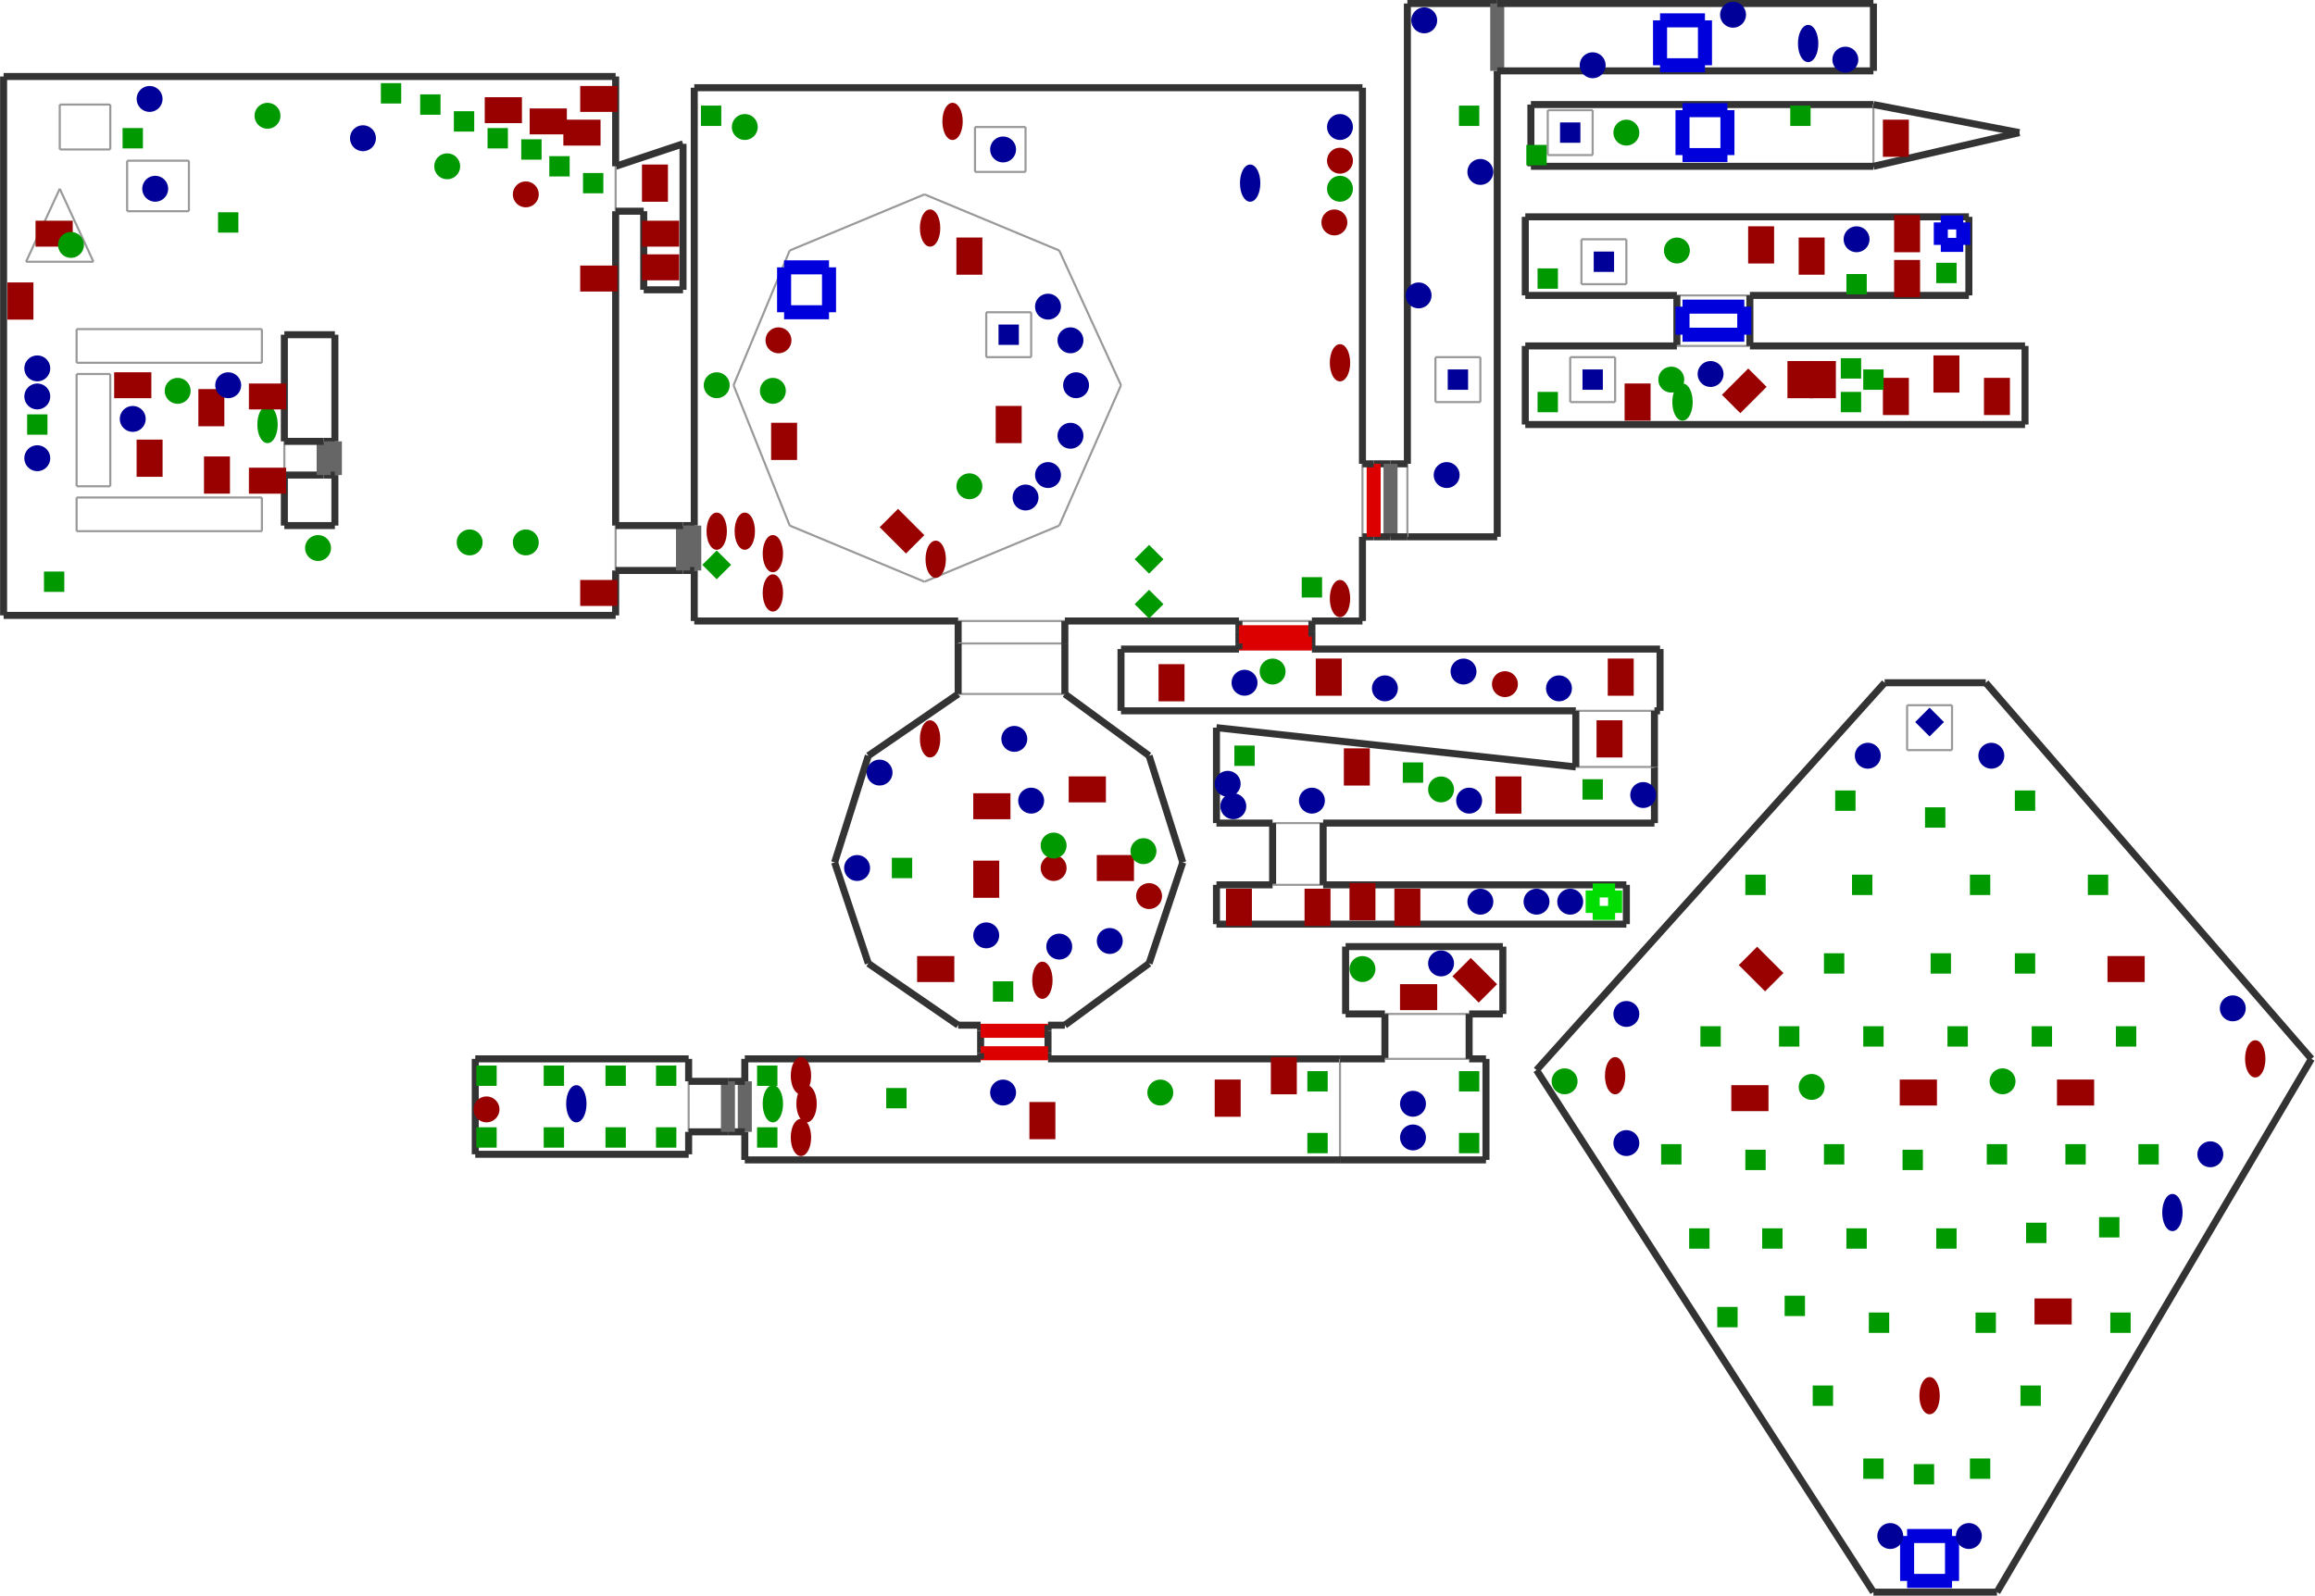 <?xml version="1.0" encoding="utf-8" ?>
<svg baseProfile="tiny" height="706" version="1.2" viewBox="0 0 3298 2274" width="1024" xmlns="http://www.w3.org/2000/svg" xmlns:ev="http://www.w3.org/2001/xml-events" xmlns:xlink="http://www.w3.org/1999/xlink"><defs /><line stroke="#333" stroke-width="10" x1="989.0" x2="989.0" y1="125.0" y2="749.0" /><line stroke="#333" stroke-width="10" x1="1941.0" x2="989.0" y1="125.0" y2="125.0" /><line stroke="#333" stroke-width="10" x1="1941.0" x2="1941.0" y1="885.0" y2="765.0" /><line stroke="#333" stroke-width="10" x1="989.0" x2="1365.0" y1="885.0" y2="885.0" /><line stroke="#999" stroke-width="3" x1="1597.0" x2="1509.0" y1="549.0" y2="749.0" /><line stroke="#999" stroke-width="3" x1="1509.0" x2="1317.0" y1="749.0" y2="829.0" /><line stroke="#999" stroke-width="3" x1="1317.0" x2="1125.0" y1="829.0" y2="749.0" /><line stroke="#999" stroke-width="3" x1="1125.0" x2="1045.0" y1="749.0" y2="549.0" /><line stroke="#999" stroke-width="3" x1="1045.0" x2="1125.0" y1="549.0" y2="357.0" /><line stroke="#999" stroke-width="3" x1="1125.0" x2="1317.0" y1="357.0" y2="277.0" /><line stroke="#999" stroke-width="3" x1="1317.0" x2="1509.0" y1="277.0" y2="357.0" /><line stroke="#999" stroke-width="3" x1="1509.0" x2="1597.0" y1="357.0" y2="549.0" /><line stroke="#333" stroke-width="10" x1="2005.0" x2="2005.0" y1="5.0" y2="661.0" /><line stroke="#333" stroke-width="10" x1="2133.0" x2="2005.0" y1="5.0" y2="5.0" /><line stroke="#333" stroke-width="10" x1="2133.0" x2="2133.0" y1="765.0" y2="101.0" /><line stroke="#333" stroke-width="10" x1="2005.0" x2="2133.0" y1="765.0" y2="765.0" /><line stroke="#666" stroke-width="20" x1="2133.0" x2="2133.0" y1="101.0" y2="5.0" /><line stroke="#333" stroke-width="10" x1="2133.0" x2="2669.0" y1="101.0" y2="101.0" /><line stroke="#333" stroke-width="10" x1="2669.0" x2="2669.0" y1="101.0" y2="5.0" /><line stroke="#333" stroke-width="10" x1="2669.0" x2="2133.0" y1="5.0" y2="5.0" /><line stroke="#999" stroke-width="3" x1="1941.0" x2="1941.0" y1="765.0" y2="661.0" /><line stroke="#333" stroke-width="10" x1="1941.0" x2="1957.0" y1="765.0" y2="765.0" /><line stroke="#999" stroke-width="3" x1="2005.0" x2="2005.0" y1="661.0" y2="765.0" /><line stroke="#333" stroke-width="10" x1="1941.0" x2="1941.0" y1="661.0" y2="125.0" /><line stroke="#333" stroke-width="10" x1="2005.0" x2="1981.0" y1="661.0" y2="661.0" /><line stroke="#333" stroke-width="10" x1="1981.0" x2="1957.0" y1="661.0" y2="661.0" /><line stroke="#666" stroke-width="20" x1="1981.0" x2="1981.0" y1="661.0" y2="765.0" /><line stroke="#333" stroke-width="10" x1="1957.0" x2="1981.0" y1="765.0" y2="765.0" /><line stroke="#d00" stroke-width="20" x1="1957.0" x2="1957.0" y1="765.0" y2="661.0" /><line stroke="#333" stroke-width="10" x1="1957.0" x2="1941.0" y1="661.0" y2="661.0" /><line stroke="#333" stroke-width="10" x1="1981.0" x2="2005.0" y1="765.0" y2="765.0" /><line stroke="#333" stroke-width="10" x1="2181.0" x2="2181.0" y1="149.0" y2="237.0" /><line stroke="#333" stroke-width="10" x1="2669.0" x2="2181.0" y1="149.0" y2="149.0" /><line stroke="#999" stroke-width="3" x1="2669.0" x2="2669.0" y1="237.0" y2="149.0" /><line stroke="#333" stroke-width="10" x1="2181.0" x2="2669.0" y1="237.0" y2="237.0" /><line stroke="#333" stroke-width="10" x1="2877.0" x2="2669.0" y1="189.0" y2="149.0" /><line stroke="#333" stroke-width="10" x1="2669.0" x2="2877.0" y1="237.0" y2="189.0" /><line stroke="#00d" stroke-width="20" x1="2397.0" x2="2461.0" y1="157.0" y2="157.0" /><line stroke="#00d" stroke-width="20" x1="2461.0" x2="2461.0" y1="157.0" y2="221.0" /><line stroke="#00d" stroke-width="20" x1="2461.0" x2="2397.0" y1="221.0" y2="221.0" /><line stroke="#00d" stroke-width="20" x1="2397.0" x2="2397.0" y1="221.0" y2="157.0" /><line stroke="#00d" stroke-width="20" x1="2365.0" x2="2429.0" y1="29.0" y2="29.0" /><line stroke="#00d" stroke-width="20" x1="2429.0" x2="2429.0" y1="29.0" y2="93.0" /><line stroke="#00d" stroke-width="20" x1="2429.0" x2="2365.0" y1="93.0" y2="93.0" /><line stroke="#00d" stroke-width="20" x1="2365.0" x2="2365.0" y1="93.0" y2="29.0" /><line stroke="#999" stroke-width="3" x1="2045.0" x2="2109.0" y1="509.0" y2="509.0" /><line stroke="#999" stroke-width="3" x1="2109.0" x2="2109.0" y1="509.0" y2="573.0" /><line stroke="#999" stroke-width="3" x1="2109.0" x2="2045.0" y1="573.0" y2="573.0" /><line stroke="#999" stroke-width="3" x1="2045.0" x2="2045.0" y1="573.0" y2="509.0" /><line stroke="#333" stroke-width="10" x1="2173.0" x2="2173.0" y1="309.0" y2="421.0" /><line stroke="#333" stroke-width="10" x1="2805.0" x2="2173.0" y1="309.0" y2="309.0" /><line stroke="#333" stroke-width="10" x1="2805.0" x2="2805.0" y1="421.0" y2="309.0" /><line stroke="#333" stroke-width="10" x1="2173.0" x2="2389.0" y1="421.0" y2="421.0" /><line stroke="#333" stroke-width="10" x1="2173.0" x2="2173.0" y1="493.0" y2="605.0" /><line stroke="#333" stroke-width="10" x1="2885.0" x2="2493.0" y1="493.0" y2="493.0" /><line stroke="#333" stroke-width="10" x1="2885.0" x2="2885.0" y1="605.0" y2="493.0" /><line stroke="#333" stroke-width="10" x1="2173.0" x2="2885.0" y1="605.0" y2="605.0" /><line stroke="#999" stroke-width="3" x1="2389.0" x2="2493.0" y1="421.0" y2="421.0" /><line stroke="#333" stroke-width="10" x1="2389.0" x2="2173.0" y1="493.0" y2="493.0" /><line stroke="#333" stroke-width="10" x1="2389.0" x2="2389.0" y1="421.0" y2="493.0" /><line stroke="#999" stroke-width="3" x1="2493.0" x2="2389.0" y1="493.0" y2="493.0" /><line stroke="#333" stroke-width="10" x1="2493.0" x2="2805.0" y1="421.0" y2="421.0" /><line stroke="#333" stroke-width="10" x1="2493.0" x2="2493.0" y1="493.0" y2="421.0" /><line stroke="#00d" stroke-width="20" x1="2397.0" x2="2485.0" y1="437.0" y2="437.0" /><line stroke="#00d" stroke-width="20" x1="2485.0" x2="2485.0" y1="437.0" y2="477.0" /><line stroke="#00d" stroke-width="20" x1="2485.0" x2="2397.0" y1="477.0" y2="477.0" /><line stroke="#00d" stroke-width="20" x1="2397.0" x2="2397.0" y1="477.0" y2="437.0" /><line stroke="#00d" stroke-width="20" x1="2765.0" x2="2797.0" y1="317.0" y2="317.0" /><line stroke="#00d" stroke-width="20" x1="2797.0" x2="2797.0" y1="317.0" y2="349.0" /><line stroke="#00d" stroke-width="20" x1="2797.0" x2="2765.0" y1="349.0" y2="349.0" /><line stroke="#00d" stroke-width="20" x1="2765.0" x2="2765.0" y1="349.0" y2="317.0" /><line stroke="#333" stroke-width="10" x1="1637.0" x2="1685.0" y1="1373.0" y2="1229.0" /><line stroke="#333" stroke-width="10" x1="1517.0" x2="1637.0" y1="1461.0" y2="1373.0" /><line stroke="#333" stroke-width="10" x1="1365.0" x2="1397.0" y1="1461.0" y2="1461.0" /><line stroke="#333" stroke-width="10" x1="1237.0" x2="1365.0" y1="1373.0" y2="1461.0" /><line stroke="#333" stroke-width="10" x1="1189.0" x2="1237.0" y1="1229.0" y2="1373.0" /><line stroke="#333" stroke-width="10" x1="1237.0" x2="1189.0" y1="1077.0" y2="1229.0" /><line stroke="#333" stroke-width="10" x1="1365.0" x2="1237.0" y1="989.0" y2="1077.0" /><line stroke="#999" stroke-width="3" x1="1517.0" x2="1365.0" y1="989.0" y2="989.0" /><line stroke="#333" stroke-width="10" x1="1637.0" x2="1517.0" y1="1077.0" y2="989.0" /><line stroke="#333" stroke-width="10" x1="1685.0" x2="1637.0" y1="1229.0" y2="1077.0" /><line stroke="#999" stroke-width="3" x1="1365.0" x2="1517.0" y1="885.0" y2="885.0" /><line stroke="#333" stroke-width="10" x1="1365.0" x2="1365.0" y1="885.0" y2="917.0" /><line stroke="#333" stroke-width="10" x1="1517.0" x2="1765.0" y1="885.0" y2="885.0" /><line stroke="#999" stroke-width="3" x1="1517.0" x2="1365.0" y1="917.0" y2="917.0" /><line stroke="#333" stroke-width="10" x1="2365.0" x2="1869.0" y1="925.0" y2="925.0" /><line stroke="#333" stroke-width="10" x1="2365.0" x2="2365.0" y1="1013.0" y2="925.0" /><line stroke="#333" stroke-width="10" x1="1597.0" x2="2245.0" y1="1013.0" y2="1013.0" /><line stroke="#333" stroke-width="10" x1="1597.0" x2="1597.0" y1="925.0" y2="1013.0" /><line stroke="#333" stroke-width="10" x1="1733.0" x2="1733.0" y1="1037.0" y2="1173.0" /><line stroke="#333" stroke-width="10" x1="1733.0" x2="1813.0" y1="1173.0" y2="1173.0" /><line stroke="#333" stroke-width="10" x1="2357.0" x2="2357.0" y1="1173.0" y2="1093.0" /><line stroke="#999" stroke-width="3" x1="2357.0" x2="2245.0" y1="1093.0" y2="1093.0" /><line stroke="#999" stroke-width="3" x1="2245.0" x2="2357.0" y1="1013.0" y2="1013.0" /><line stroke="#333" stroke-width="10" x1="2245.0" x2="1733.0" y1="1093.0" y2="1037.0" /><line stroke="#333" stroke-width="10" x1="2245.0" x2="2245.0" y1="1013.0" y2="1093.0" /><line stroke="#333" stroke-width="10" x1="2357.0" x2="2365.0" y1="1013.0" y2="1013.0" /><line stroke="#333" stroke-width="10" x1="2357.0" x2="2357.0" y1="1093.0" y2="1013.0" /><line stroke="#333" stroke-width="10" x1="1733.0" x2="1733.0" y1="1261.0" y2="1317.0" /><line stroke="#333" stroke-width="10" x1="2317.0" x2="1885.0" y1="1261.0" y2="1261.0" /><line stroke="#333" stroke-width="10" x1="2317.0" x2="2317.0" y1="1317.0" y2="1261.0" /><line stroke="#333" stroke-width="10" x1="1733.0" x2="2317.0" y1="1317.0" y2="1317.0" /><line stroke="#999" stroke-width="3" x1="1813.0" x2="1885.0" y1="1173.0" y2="1173.0" /><line stroke="#333" stroke-width="10" x1="1813.0" x2="1733.0" y1="1261.0" y2="1261.0" /><line stroke="#333" stroke-width="10" x1="1813.0" x2="1813.0" y1="1173.0" y2="1261.0" /><line stroke="#999" stroke-width="3" x1="1885.0" x2="1813.0" y1="1261.0" y2="1261.0" /><line stroke="#333" stroke-width="10" x1="1885.0" x2="2357.0" y1="1173.0" y2="1173.0" /><line stroke="#333" stroke-width="10" x1="1885.0" x2="1885.0" y1="1261.0" y2="1173.0" /><line stroke="#0d0" stroke-width="20" x1="2269.0" x2="2301.0" y1="1269.0" y2="1269.0" /><line stroke="#0d0" stroke-width="20" x1="2301.0" x2="2301.0" y1="1269.0" y2="1301.0" /><line stroke="#0d0" stroke-width="20" x1="2301.0" x2="2269.0" y1="1301.0" y2="1301.0" /><line stroke="#0d0" stroke-width="20" x1="2269.0" x2="2269.0" y1="1301.0" y2="1269.0" /><line stroke="#999" stroke-width="3" x1="1765.0" x2="1869.0" y1="885.0" y2="885.0" /><line stroke="#333" stroke-width="10" x1="1765.0" x2="1597.0" y1="925.0" y2="925.0" /><line stroke="#333" stroke-width="10" x1="1765.0" x2="1765.0" y1="885.0" y2="901.0" /><line stroke="#999" stroke-width="3" x1="1869.0" x2="1765.0" y1="925.0" y2="925.0" /><line stroke="#333" stroke-width="10" x1="1869.0" x2="1941.0" y1="885.0" y2="885.0" /><line stroke="#333" stroke-width="10" x1="1869.0" x2="1869.0" y1="925.0" y2="917.0" /><line stroke="#333" stroke-width="10" x1="1765.0" x2="1765.0" y1="901.0" y2="917.0" /><line stroke="#d00" stroke-width="20" x1="1765.0" x2="1869.0" y1="901.0" y2="901.0" /><line stroke="#333" stroke-width="10" x1="1869.0" x2="1869.0" y1="917.0" y2="901.0" /><line stroke="#d00" stroke-width="20" x1="1869.0" x2="1765.0" y1="917.0" y2="917.0" /><line stroke="#333" stroke-width="10" x1="1765.0" x2="1765.0" y1="917.0" y2="925.0" /><line stroke="#333" stroke-width="10" x1="1869.0" x2="1869.0" y1="901.0" y2="885.0" /><line stroke="#333" stroke-width="10" x1="1517.0" x2="1517.0" y1="917.0" y2="885.0" /><line stroke="#333" stroke-width="10" x1="1517.0" x2="1517.0" y1="989.0" y2="917.0" /><line stroke="#333" stroke-width="10" x1="1365.0" x2="1365.0" y1="917.0" y2="989.0" /><line stroke="#999" stroke-width="3" x1="2253.0" x2="2317.0" y1="341.0" y2="341.0" /><line stroke="#999" stroke-width="3" x1="2317.0" x2="2317.0" y1="341.0" y2="405.0" /><line stroke="#999" stroke-width="3" x1="2317.0" x2="2253.0" y1="405.0" y2="405.0" /><line stroke="#999" stroke-width="3" x1="2253.0" x2="2253.0" y1="405.0" y2="341.0" /><line stroke="#999" stroke-width="3" x1="2205.0" x2="2269.0" y1="157.0" y2="157.0" /><line stroke="#999" stroke-width="3" x1="2269.0" x2="2269.0" y1="157.0" y2="221.0" /><line stroke="#999" stroke-width="3" x1="2269.0" x2="2205.0" y1="221.0" y2="221.0" /><line stroke="#999" stroke-width="3" x1="2205.0" x2="2205.0" y1="221.0" y2="157.0" /><line stroke="#999" stroke-width="3" x1="2237.0" x2="2301.0" y1="509.0" y2="509.0" /><line stroke="#999" stroke-width="3" x1="2301.0" x2="2301.0" y1="509.0" y2="573.0" /><line stroke="#999" stroke-width="3" x1="2301.0" x2="2237.0" y1="573.0" y2="573.0" /><line stroke="#999" stroke-width="3" x1="2237.0" x2="2237.0" y1="573.0" y2="509.0" /><line stroke="#333" stroke-width="10" x1="1061.0" x2="1061.0" y1="1509.0" y2="1541.0" /><line stroke="#333" stroke-width="10" x1="1909.0" x2="1493.0" y1="1509.0" y2="1509.0" /><line stroke="#999" stroke-width="3" x1="1909.0" x2="1909.0" y1="1653.0" y2="1509.0" /><line stroke="#333" stroke-width="10" x1="1061.0" x2="1909.0" y1="1653.0" y2="1653.0" /><line stroke="#999" stroke-width="3" x1="1397.0" x2="1493.0" y1="1461.0" y2="1461.0" /><line stroke="#333" stroke-width="10" x1="1397.0" x2="1061.0" y1="1509.0" y2="1509.0" /><line stroke="#333" stroke-width="10" x1="1397.0" x2="1397.0" y1="1461.0" y2="1469.0" /><line stroke="#999" stroke-width="3" x1="1493.0" x2="1397.0" y1="1509.0" y2="1509.0" /><line stroke="#333" stroke-width="10" x1="1493.0" x2="1517.0" y1="1461.0" y2="1461.0" /><line stroke="#333" stroke-width="10" x1="1493.0" x2="1493.0" y1="1509.0" y2="1501.0" /><line stroke="#333" stroke-width="10" x1="1397.0" x2="1397.0" y1="1469.0" y2="1501.0" /><line stroke="#d00" stroke-width="20" x1="1397.0" x2="1493.0" y1="1469.0" y2="1469.0" /><line stroke="#333" stroke-width="10" x1="1493.0" x2="1493.0" y1="1501.0" y2="1469.0" /><line stroke="#d00" stroke-width="20" x1="1493.0" x2="1397.0" y1="1501.0" y2="1501.0" /><line stroke="#333" stroke-width="10" x1="1493.0" x2="1493.0" y1="1469.0" y2="1461.0" /><line stroke="#333" stroke-width="10" x1="1397.0" x2="1397.0" y1="1501.0" y2="1509.0" /><line stroke="#333" stroke-width="10" x1="2685.0" x2="2189.0" y1="973.0" y2="1525.0" /><line stroke="#333" stroke-width="10" x1="2829.0" x2="2685.0" y1="973.0" y2="973.0" /><line stroke="#333" stroke-width="10" x1="3293.0" x2="2829.0" y1="1509.0" y2="973.0" /><line stroke="#333" stroke-width="10" x1="2845.0" x2="3293.0" y1="2269.0" y2="1509.0" /><line stroke="#333" stroke-width="10" x1="2669.0" x2="2845.0" y1="2269.0" y2="2269.0" /><line stroke="#333" stroke-width="10" x1="2189.0" x2="2669.0" y1="1525.0" y2="2269.0" /><line stroke="#999" stroke-width="3" x1="2717.0" x2="2781.0" y1="1005.0" y2="1005.0" /><line stroke="#999" stroke-width="3" x1="2781.0" x2="2781.0" y1="1005.0" y2="1069.0" /><line stroke="#999" stroke-width="3" x1="2781.0" x2="2717.0" y1="1069.0" y2="1069.0" /><line stroke="#999" stroke-width="3" x1="2717.0" x2="2717.0" y1="1069.0" y2="1005.0" /><line stroke="#999" stroke-width="3" x1="1405.0" x2="1469.0" y1="445.0" y2="445.0" /><line stroke="#999" stroke-width="3" x1="1469.0" x2="1469.0" y1="445.0" y2="509.0" /><line stroke="#999" stroke-width="3" x1="1469.0" x2="1405.0" y1="509.0" y2="509.0" /><line stroke="#999" stroke-width="3" x1="1405.0" x2="1405.0" y1="509.0" y2="445.0" /><line stroke="#00d" stroke-width="20" x1="1117.0" x2="1181.0" y1="381.0" y2="381.0" /><line stroke="#00d" stroke-width="20" x1="1181.0" x2="1181.0" y1="381.0" y2="445.0" /><line stroke="#00d" stroke-width="20" x1="1181.0" x2="1117.0" y1="445.0" y2="445.0" /><line stroke="#00d" stroke-width="20" x1="1117.0" x2="1117.0" y1="445.0" y2="381.0" /><line stroke="#00d" stroke-width="20" x1="2717.0" x2="2781.0" y1="2189.0" y2="2189.0" /><line stroke="#00d" stroke-width="20" x1="2781.0" x2="2781.0" y1="2189.0" y2="2253.0" /><line stroke="#00d" stroke-width="20" x1="2781.0" x2="2717.0" y1="2253.0" y2="2253.0" /><line stroke="#00d" stroke-width="20" x1="2717.0" x2="2717.0" y1="2253.0" y2="2189.0" /><line stroke="#333" stroke-width="10" x1="2117.0" x2="2093.0" y1="1509.0" y2="1509.0" /><line stroke="#333" stroke-width="10" x1="2117.0" x2="2117.0" y1="1653.0" y2="1509.0" /><line stroke="#333" stroke-width="10" x1="1909.0" x2="2117.0" y1="1653.0" y2="1653.0" /><line stroke="#333" stroke-width="10" x1="1917.0" x2="1973.0" y1="1445.0" y2="1445.0" /><line stroke="#333" stroke-width="10" x1="2141.0" x2="2141.0" y1="1445.0" y2="1349.0" /><line stroke="#333" stroke-width="10" x1="2141.0" x2="1917.0" y1="1349.0" y2="1349.0" /><line stroke="#333" stroke-width="10" x1="1917.0" x2="1917.0" y1="1349.0" y2="1445.0" /><line stroke="#999" stroke-width="3" x1="1973.0" x2="2093.0" y1="1445.0" y2="1445.0" /><line stroke="#333" stroke-width="10" x1="1973.0" x2="1909.0" y1="1509.0" y2="1509.0" /><line stroke="#333" stroke-width="10" x1="1973.0" x2="1973.0" y1="1445.0" y2="1509.0" /><line stroke="#999" stroke-width="3" x1="2093.0" x2="1973.0" y1="1509.0" y2="1509.0" /><line stroke="#333" stroke-width="10" x1="2093.0" x2="2141.0" y1="1445.0" y2="1445.0" /><line stroke="#333" stroke-width="10" x1="2093.0" x2="2093.0" y1="1509.0" y2="1445.0" /><line stroke="#333" stroke-width="10" x1="5.0" x2="877.0" y1="877.0" y2="877.0" /><line stroke="#333" stroke-width="10" x1="877.0" x2="877.0" y1="877.0" y2="813.0" /><line stroke="#333" stroke-width="10" x1="877.0" x2="5.0" y1="109.0" y2="109.0" /><line stroke="#333" stroke-width="10" x1="5.0" x2="5.0" y1="109.0" y2="877.0" /><line stroke="#999" stroke-width="3" x1="109.0" x2="157.0" y1="533.0" y2="533.0" /><line stroke="#999" stroke-width="3" x1="157.0" x2="157.0" y1="533.0" y2="693.0" /><line stroke="#999" stroke-width="3" x1="157.0" x2="109.0" y1="693.0" y2="693.0" /><line stroke="#999" stroke-width="3" x1="109.0" x2="109.0" y1="693.0" y2="533.0" /><line stroke="#999" stroke-width="3" x1="109.0" x2="373.0" y1="469.0" y2="469.0" /><line stroke="#999" stroke-width="3" x1="373.0" x2="373.0" y1="469.0" y2="517.0" /><line stroke="#999" stroke-width="3" x1="373.0" x2="109.0" y1="517.0" y2="517.0" /><line stroke="#999" stroke-width="3" x1="109.0" x2="109.0" y1="517.0" y2="469.0" /><line stroke="#999" stroke-width="3" x1="109.0" x2="373.0" y1="709.0" y2="709.0" /><line stroke="#999" stroke-width="3" x1="373.0" x2="373.0" y1="709.0" y2="757.0" /><line stroke="#999" stroke-width="3" x1="373.0" x2="109.0" y1="757.0" y2="757.0" /><line stroke="#999" stroke-width="3" x1="109.0" x2="109.0" y1="757.0" y2="709.0" /><line stroke="#333" stroke-width="10" x1="405.0" x2="477.0" y1="477.0" y2="477.0" /><line stroke="#333" stroke-width="10" x1="477.0" x2="477.0" y1="477.0" y2="629.0" /><line stroke="#333" stroke-width="10" x1="477.0" x2="405.0" y1="749.0" y2="749.0" /><line stroke="#333" stroke-width="10" x1="405.0" x2="405.0" y1="749.0" y2="677.0" /><line stroke="#999" stroke-width="3" x1="877.0" x2="877.0" y1="813.0" y2="749.0" /><line stroke="#333" stroke-width="10" x1="989.0" x2="989.0" y1="813.0" y2="885.0" /><line stroke="#333" stroke-width="10" x1="877.0" x2="973.0" y1="813.0" y2="813.0" /><line stroke="#333" stroke-width="10" x1="877.0" x2="877.0" y1="749.0" y2="301.0" /><line stroke="#333" stroke-width="10" x1="989.0" x2="973.0" y1="749.0" y2="749.0" /><line stroke="#999" stroke-width="3" x1="405.0" x2="405.0" y1="677.0" y2="629.0" /><line stroke="#333" stroke-width="10" x1="477.0" x2="477.0" y1="677.0" y2="749.0" /><line stroke="#333" stroke-width="10" x1="405.0" x2="461.0" y1="677.0" y2="677.0" /><line stroke="#333" stroke-width="10" x1="405.0" x2="405.0" y1="629.0" y2="477.0" /><line stroke="#333" stroke-width="10" x1="477.0" x2="461.0" y1="629.0" y2="629.0" /><line stroke="#666" stroke-width="20" x1="477.0" x2="477.0" y1="629.0" y2="677.0" /><line stroke="#333" stroke-width="10" x1="461.0" x2="477.0" y1="677.0" y2="677.0" /><line stroke="#666" stroke-width="20" x1="461.0" x2="461.0" y1="677.0" y2="629.0" /><line stroke="#333" stroke-width="10" x1="461.0" x2="405.0" y1="629.0" y2="629.0" /><line stroke="#666" stroke-width="20" x1="989.0" x2="989.0" y1="749.0" y2="813.0" /><line stroke="#333" stroke-width="10" x1="973.0" x2="989.0" y1="813.0" y2="813.0" /><line stroke="#666" stroke-width="20" x1="973.0" x2="973.0" y1="813.0" y2="749.0" /><line stroke="#333" stroke-width="10" x1="973.0" x2="877.0" y1="749.0" y2="749.0" /><line stroke="#333" stroke-width="10" x1="917.0" x2="973.0" y1="413.0" y2="413.0" /><line stroke="#333" stroke-width="10" x1="973.0" x2="973.0" y1="413.0" y2="205.0" /><line stroke="#333" stroke-width="10" x1="973.0" x2="877.0" y1="205.0" y2="237.0" /><line stroke="#999" stroke-width="3" x1="877.0" x2="877.0" y1="237.0" y2="301.0" /><line stroke="#333" stroke-width="10" x1="877.0" x2="917.0" y1="301.0" y2="301.0" /><line stroke="#333" stroke-width="10" x1="917.0" x2="917.0" y1="301.0" y2="413.0" /><line stroke="#333" stroke-width="10" x1="877.0" x2="877.0" y1="237.0" y2="109.0" /><line stroke="#999" stroke-width="3" x1="181.0" x2="269.0" y1="301.0" y2="301.0" /><line stroke="#999" stroke-width="3" x1="269.0" x2="269.0" y1="301.0" y2="229.0" /><line stroke="#999" stroke-width="3" x1="269.0" x2="181.0" y1="229.0" y2="229.0" /><line stroke="#999" stroke-width="3" x1="181.0" x2="181.0" y1="229.0" y2="301.0" /><line stroke="#999" stroke-width="3" x1="85.0" x2="157.0" y1="213.0" y2="213.0" /><line stroke="#999" stroke-width="3" x1="157.0" x2="157.0" y1="213.0" y2="149.0" /><line stroke="#999" stroke-width="3" x1="157.0" x2="85.0" y1="149.0" y2="149.0" /><line stroke="#999" stroke-width="3" x1="85.0" x2="85.0" y1="149.0" y2="213.0" /><line stroke="#999" stroke-width="3" x1="37.0" x2="133.0" y1="373.0" y2="373.0" /><line stroke="#999" stroke-width="3" x1="133.0" x2="85.0" y1="373.0" y2="269.0" /><line stroke="#999" stroke-width="3" x1="85.0" x2="37.0" y1="269.0" y2="373.0" /><line stroke="#333" stroke-width="10" x1="677.0" x2="677.0" y1="1509.0" y2="1645.0" /><line stroke="#333" stroke-width="10" x1="981.0" x2="677.0" y1="1509.0" y2="1509.0" /><line stroke="#333" stroke-width="10" x1="981.0" x2="981.0" y1="1645.0" y2="1613.0" /><line stroke="#333" stroke-width="10" x1="677.0" x2="981.0" y1="1645.0" y2="1645.0" /><line stroke="#999" stroke-width="3" x1="981.0" x2="981.0" y1="1613.0" y2="1541.0" /><line stroke="#333" stroke-width="10" x1="1061.0" x2="1061.0" y1="1613.0" y2="1653.0" /><line stroke="#333" stroke-width="10" x1="981.0" x2="1037.0" y1="1613.0" y2="1613.0" /><line stroke="#666" stroke-width="20" x1="1061.0" x2="1061.0" y1="1541.0" y2="1613.0" /><line stroke="#333" stroke-width="10" x1="981.0" x2="981.0" y1="1541.0" y2="1509.0" /><line stroke="#333" stroke-width="10" x1="1061.0" x2="1037.0" y1="1541.0" y2="1541.0" /><line stroke="#333" stroke-width="10" x1="1037.0" x2="1061.0" y1="1613.0" y2="1613.0" /><line stroke="#666" stroke-width="20" x1="1037.0" x2="1037.0" y1="1613.0" y2="1541.0" /><line stroke="#333" stroke-width="10" x1="1037.0" x2="981.0" y1="1541.0" y2="1541.0" /><line stroke="#999" stroke-width="3" x1="1389.0" x2="1461.0" y1="181.0" y2="181.0" /><line stroke="#999" stroke-width="3" x1="1461.0" x2="1461.0" y1="181.0" y2="245.0" /><line stroke="#999" stroke-width="3" x1="1461.0" x2="1389.0" y1="245.0" y2="245.0" /><line stroke="#999" stroke-width="3" x1="1389.0" x2="1389.0" y1="245.0" y2="181.0" /><ellipse cx="1781.0" cy="261.0" fill="#009" rx="12" ry="24" stroke="#009" stroke-width="5" /><ellipse cx="2576.0" cy="62.0" fill="#009" rx="12" ry="24" stroke="#009" stroke-width="5" /><ellipse cx="3095.0" cy="1728.0" fill="#009" rx="12" ry="24" stroke="#009" stroke-width="5" /><ellipse cx="821.0" cy="1573.0" fill="#009" rx="12" ry="24" stroke="#009" stroke-width="5" /><rect fill="#090" height="24" stroke="#090" stroke-width="5" transform="rotate(90,2093.0,165.0)" width="24" x="2081.0" y="153.0" /><rect fill="#090" height="24" stroke="#090" stroke-width="5" transform="rotate(0,1869.0,837.0)" width="24" x="1857.0" y="825.0" /><rect fill="#090" height="24" stroke="#090" stroke-width="5" transform="rotate(0,77.0,829.0)" width="24" x="65.0" y="817.0" /><rect fill="#090" height="24" stroke="#090" stroke-width="5" transform="rotate(0,1013.0,165.0)" width="24" x="1001.0" y="153.0" /><circle cx="1909.0" cy="181.0" fill="#009" r="16" stroke="#009" stroke-width="5" /><circle cx="1909.0" cy="229.0" fill="#900" r="16" stroke="#900" stroke-width="5" /><circle cx="1909.0" cy="269.0" fill="#090" r="16" stroke="#090" stroke-width="5" /><circle cx="1381.0" cy="693.0" fill="#090" r="16" stroke="#090" stroke-width="5" /><circle cx="1101.0" cy="557.0" fill="#090" r="16" stroke="#090" stroke-width="5" /><circle cx="1109.0" cy="485.0" fill="#900" r="16" stroke="#900" stroke-width="5" /><rect fill="#900" height="48" stroke="#900" stroke-width="5" transform="rotate(0,1117.0,629.0)" width="32" x="1101.0" y="605.0" /><rect fill="#900" height="48" stroke="#900" stroke-width="5" transform="rotate(0,1437.0,605.0)" width="32" x="1421.0" y="581.0" /><rect fill="#900" height="48" stroke="#900" stroke-width="5" transform="rotate(0,1381.0,365.0)" width="32" x="1365.0" y="341.0" /><rect fill="#900" height="48" stroke="#900" stroke-width="5" transform="rotate(135,1285.0,757.0)" width="32" x="1269.0" y="733.0" /><rect fill="#900" height="48" stroke="#900" stroke-width="5" transform="rotate(0,2701.0,565.0)" width="32" x="2685.0" y="541.0" /><rect fill="#900" height="48" stroke="#900" stroke-width="5" transform="rotate(0,2565.0,541.0)" width="32" x="2549.0" y="517.0" /><rect fill="#900" height="48" stroke="#900" stroke-width="5" transform="rotate(225,2485.0,557.0)" width="32" x="2469.0" y="533.0" /><rect fill="#900" height="48" stroke="#900" stroke-width="5" transform="rotate(0,2717.0,333.0)" width="32" x="2701.0" y="309.0" /><rect fill="#900" height="48" stroke="#900" stroke-width="5" transform="rotate(0,2509.0,349.0)" width="32" x="2493.0" y="325.0" /><rect fill="#090" height="24" stroke="#090" stroke-width="5" transform="rotate(0,2637.0,573.0)" width="24" x="2625.0" y="561.0" /><circle cx="2437.0" cy="533.0" fill="#009" r="16" stroke="#009" stroke-width="5" /><rect fill="#090" height="24" stroke="#090" stroke-width="5" transform="rotate(0,2205.0,573.0)" width="24" x="2193.0" y="561.0" /><rect fill="#090" height="24" stroke="#090" stroke-width="5" transform="rotate(0,2189.0,221.0)" width="24" x="2177.0" y="209.0" /><rect fill="#090" height="24" stroke="#090" stroke-width="5" transform="rotate(0,2565.0,165.0)" width="24" x="2553.0" y="153.0" /><rect fill="#090" height="24" stroke="#090" stroke-width="5" transform="rotate(0,2645.0,405.0)" width="24" x="2633.0" y="393.0" /><rect fill="#090" height="24" stroke="#090" stroke-width="5" transform="rotate(0,2205.0,397.0)" width="24" x="2193.0" y="385.0" /><rect fill="#900" height="48" stroke="#900" stroke-width="5" transform="rotate(180,2701.0,197.0)" width="32" x="2685.0" y="173.0" /><rect fill="#009" height="24" stroke="#009" stroke-width="5" transform="rotate(90,2077.0,541.0)" width="24" x="2065.0" y="529.0" /><ellipse cx="381.0" cy="605.0" fill="#090" rx="12" ry="24" stroke="#090" stroke-width="5" /><rect fill="#090" height="24" stroke="#090" stroke-width="5" transform="rotate(0,2637.0,525.0)" width="24" x="2625.0" y="513.0" /><rect fill="#090" height="24" stroke="#090" stroke-width="5" transform="rotate(0,2669.0,541.0)" width="24" x="2657.0" y="529.0" /><rect fill="#900" height="48" stroke="#900" stroke-width="5" transform="rotate(0,2773.0,533.0)" width="32" x="2757.0" y="509.0" /><rect fill="#900" height="48" stroke="#900" stroke-width="5" transform="rotate(0,2333.0,573.0)" width="32" x="2317.0" y="549.0" /><rect fill="#900" height="48" stroke="#900" stroke-width="5" transform="rotate(0,2581.0,365.0)" width="32" x="2565.0" y="341.0" /><rect fill="#900" height="48" stroke="#900" stroke-width="5" transform="rotate(180,2717.0,397.0)" width="32" x="2701.0" y="373.0" /><rect fill="#900" height="48" stroke="#900" stroke-width="5" transform="rotate(0,2597.0,541.0)" width="32" x="2581.0" y="517.0" /><ellipse cx="2397.0" cy="573.0" fill="#090" rx="12" ry="24" stroke="#090" stroke-width="5" /><ellipse cx="1101.0" cy="1573.0" fill="#090" rx="12" ry="24" stroke="#090" stroke-width="5" /><rect fill="#900" height="48" stroke="#900" stroke-width="5" transform="rotate(0,1765.0,1293.0)" width="32" x="1749.0" y="1269.0" /><rect fill="#900" height="48" stroke="#900" stroke-width="5" transform="rotate(0,1877.0,1293.0)" width="32" x="1861.0" y="1269.0" /><rect fill="#900" height="48" stroke="#900" stroke-width="5" transform="rotate(0,2005.0,1293.0)" width="32" x="1989.0" y="1269.0" /><rect fill="#900" height="48" stroke="#900" stroke-width="5" transform="rotate(0,1933.0,1093.0)" width="32" x="1917.0" y="1069.0" /><rect fill="#900" height="48" stroke="#900" stroke-width="5" transform="rotate(0,2149.0,1133.0)" width="32" x="2133.0" y="1109.0" /><rect fill="#900" height="48" stroke="#900" stroke-width="5" transform="rotate(0,2309.0,965.0)" width="32" x="2293.0" y="941.0" /><rect fill="#900" height="48" stroke="#900" stroke-width="5" transform="rotate(0,1893.0,965.0)" width="32" x="1877.0" y="941.0" /><rect fill="#900" height="48" stroke="#900" stroke-width="5" transform="rotate(0,2293.0,1053.0)" width="32" x="2277.0" y="1029.0" /><rect fill="#090" height="24" stroke="#090" stroke-width="5" transform="rotate(270,2269.0,1125.0)" width="24" x="2257.0" y="1113.0" /><rect fill="#090" height="24" stroke="#090" stroke-width="5" transform="rotate(0,2013.0,1101.0)" width="24" x="2001.0" y="1089.0" /><rect fill="#090" height="24" stroke="#090" stroke-width="5" transform="rotate(0,1773.0,1077.0)" width="24" x="1761.0" y="1065.0" /><circle cx="1757.0" cy="1149.0" fill="#009" r="16" stroke="#009" stroke-width="5" /><circle cx="1749.0" cy="1117.0" fill="#009" r="16" stroke="#009" stroke-width="5" /><circle cx="1869.0" cy="1141.0" fill="#009" r="16" stroke="#009" stroke-width="5" /><circle cx="2093.0" cy="1141.0" fill="#009" r="16" stroke="#009" stroke-width="5" /><circle cx="2341.0" cy="1133.0" fill="#009" r="16" stroke="#009" stroke-width="5" /><circle cx="2221.0" cy="981.0" fill="#009" r="16" stroke="#009" stroke-width="5" /><circle cx="2085.0" cy="957.0" fill="#009" r="16" stroke="#009" stroke-width="5" /><circle cx="1973.0" cy="981.0" fill="#009" r="16" stroke="#009" stroke-width="5" /><circle cx="1773.0" cy="973.0" fill="#009" r="16" stroke="#009" stroke-width="5" /><circle cx="2109.0" cy="1285.0" fill="#009" r="16" stroke="#009" stroke-width="5" /><circle cx="2189.0" cy="1285.0" fill="#009" r="16" stroke="#009" stroke-width="5" /><circle cx="1469.0" cy="1141.0" fill="#009" r="16" stroke="#009" stroke-width="5" /><circle cx="1405.0" cy="1333.0" fill="#009" r="16" stroke="#009" stroke-width="5" /><circle cx="1429.0" cy="1557.0" fill="#009" r="16" stroke="#009" stroke-width="5" /><circle cx="1509.0" cy="1349.0" fill="#009" r="16" stroke="#009" stroke-width="5" /><circle cx="1637.0" cy="1277.0" fill="#900" r="16" stroke="#900" stroke-width="5" /><circle cx="1501.0" cy="1237.0" fill="#900" r="16" stroke="#900" stroke-width="5" /><circle cx="1501.0" cy="1205.0" fill="#090" r="16" stroke="#090" stroke-width="5" /><circle cx="1653.0" cy="1557.0" fill="#090" r="16" stroke="#090" stroke-width="5" /><rect fill="#900" height="48" stroke="#900" stroke-width="5" transform="rotate(270,1549.0,1125.0)" width="32" x="1533.0" y="1101.0" /><rect fill="#900" height="48" stroke="#900" stroke-width="5" transform="rotate(270,1413.0,1149.0)" width="32" x="1397.0" y="1125.0" /><rect fill="#900" height="48" stroke="#900" stroke-width="5" transform="rotate(270,1333.0,1381.0)" width="32" x="1317.0" y="1357.0" /><rect fill="#009" height="24" stroke="#009" stroke-width="5" transform="rotate(0,2285.0,373.0)" width="24" x="2273.0" y="361.0" /><rect fill="#090" height="24" stroke="#090" stroke-width="5" transform="rotate(0,1093.0,1533.0)" width="24" x="1081.0" y="1521.0" /><rect fill="#090" height="24" stroke="#090" stroke-width="5" transform="rotate(0,1093.0,1621.0)" width="24" x="1081.0" y="1609.0" /><rect fill="#090" height="24" stroke="#090" stroke-width="5" transform="rotate(270,1285.0,1237.0)" width="24" x="1273.0" y="1225.0" /><rect fill="#090" height="24" stroke="#090" stroke-width="5" transform="rotate(270,1277.0,1565.0)" width="24" x="1265.0" y="1553.0" /><rect fill="#900" height="48" stroke="#900" stroke-width="5" transform="rotate(270,1589.0,1237.0)" width="32" x="1573.0" y="1213.0" /><circle cx="1629.0" cy="1213.0" fill="#090" r="16" stroke="#090" stroke-width="5" /><rect fill="#009" height="24" stroke="#009" stroke-width="5" transform="rotate(0,2237.0,189.0)" width="24" x="2225.0" y="177.0" /><rect fill="#009" height="24" stroke="#009" stroke-width="5" transform="rotate(0,2269.0,541.0)" width="24" x="2257.0" y="529.0" /><rect fill="#900" height="48" stroke="#900" stroke-width="5" transform="rotate(0,1485.0,1597.0)" width="32" x="1469.0" y="1573.0" /><rect fill="#900" height="48" stroke="#900" stroke-width="5" transform="rotate(180,1829.0,1533.0)" width="32" x="1813.0" y="1509.0" /><rect fill="#900" height="48" stroke="#900" stroke-width="5" transform="rotate(180,1749.0,1565.0)" width="32" x="1733.0" y="1541.0" /><rect fill="#900" height="48" stroke="#900" stroke-width="5" transform="rotate(180,1405.0,1253.0)" width="32" x="1389.0" y="1229.0" /><rect fill="#900" height="48" stroke="#900" stroke-width="5" transform="rotate(0,1941.0,1285.0)" width="32" x="1925.0" y="1261.0" /><circle cx="1813.0" cy="957.0" fill="#090" r="16" stroke="#090" stroke-width="5" /><circle cx="2053.0" cy="1125.0" fill="#090" r="16" stroke="#090" stroke-width="5" /><circle cx="2381.0" cy="541.0" fill="#090" r="16" stroke="#090" stroke-width="5" /><circle cx="2389.0" cy="357.0" fill="#090" r="16" stroke="#090" stroke-width="5" /><circle cx="1061.0" cy="181.0" fill="#090" r="16" stroke="#090" stroke-width="5" /><circle cx="2317.0" cy="189.0" fill="#090" r="16" stroke="#090" stroke-width="5" /><circle cx="1901.0" cy="317.0" fill="#900" r="16" stroke="#900" stroke-width="5" /><circle cx="1021.0" cy="549.0" fill="#090" r="16" stroke="#090" stroke-width="5" /><circle cx="2061.0" cy="677.0" fill="#009" r="16" stroke="#009" stroke-width="5" /><circle cx="2021.0" cy="421.0" fill="#009" r="16" stroke="#009" stroke-width="5" /><circle cx="2109.0" cy="245.0" fill="#009" r="16" stroke="#009" stroke-width="5" /><circle cx="2029.0" cy="29.0" fill="#009" r="16" stroke="#009" stroke-width="5" /><circle cx="2269.0" cy="93.0" fill="#009" r="16" stroke="#009" stroke-width="5" /><circle cx="2469.0" cy="21.0" fill="#009" r="16" stroke="#009" stroke-width="5" /><circle cx="2629.0" cy="85.0" fill="#009" r="16" stroke="#009" stroke-width="5" /><circle cx="1253.0" cy="1101.0" fill="#009" r="16" stroke="#009" stroke-width="5" /><rect fill="#090" height="24" stroke="#090" stroke-width="5" transform="rotate(0,1429.0,1413.0)" width="24" x="1417.0" y="1401.0" /><ellipse cx="1485.0" cy="1397.0" fill="#900" rx="12" ry="24" stroke="#900" stroke-width="5" /><ellipse cx="1333.0" cy="797.0" fill="#900" rx="12" ry="24" stroke="#900" stroke-width="5" /><rect fill="#090" height="24" stroke="#090" stroke-width="5" transform="rotate(0,2773.0,389.0)" width="24" x="2761.0" y="377.0" /><rect fill="#900" height="48" stroke="#900" stroke-width="5" transform="rotate(0,2845.0,565.0)" width="32" x="2829.0" y="541.0" /><rect fill="#009" height="24" stroke="#009" stroke-width="5" transform="rotate(135,2749.0,1029.0)" width="24" x="2737.0" y="1017.0" /><rect fill="#009" height="24" stroke="#009" stroke-width="5" transform="rotate(0,1437.0,477.0)" width="24" x="1425.0" y="465.0" /><ellipse cx="1909.0" cy="853.0" fill="#900" rx="12" ry="24" stroke="#900" stroke-width="5" /><ellipse cx="1909.0" cy="517.0" fill="#900" rx="12" ry="24" stroke="#900" stroke-width="5" /><ellipse cx="1357.0" cy="173.0" fill="#900" rx="12" ry="24" stroke="#900" stroke-width="5" /><ellipse cx="1101.0" cy="845.0" fill="#900" rx="12" ry="24" stroke="#900" stroke-width="5" /><ellipse cx="1325.0" cy="1053.0" fill="#900" rx="12" ry="24" stroke="#900" stroke-width="5" /><rect fill="#090" height="24" stroke="#090" stroke-width="5" transform="rotate(0,2885.0,1141.0)" width="24" x="2873.0" y="1129.0" /><rect fill="#090" height="24" stroke="#090" stroke-width="5" transform="rotate(0,2757.0,1165.0)" width="24" x="2745.0" y="1153.0" /><rect fill="#090" height="24" stroke="#090" stroke-width="5" transform="rotate(0,2629.0,1141.0)" width="24" x="2617.0" y="1129.0" /><rect fill="#090" height="24" stroke="#090" stroke-width="5" transform="rotate(0,2989.0,1261.0)" width="24" x="2977.0" y="1249.0" /><rect fill="#090" height="24" stroke="#090" stroke-width="5" transform="rotate(0,2821.0,1261.0)" width="24" x="2809.0" y="1249.0" /><rect fill="#090" height="24" stroke="#090" stroke-width="5" transform="rotate(0,2653.0,1261.0)" width="24" x="2641.0" y="1249.0" /><rect fill="#090" height="24" stroke="#090" stroke-width="5" transform="rotate(0,2501.0,1261.0)" width="24" x="2489.0" y="1249.0" /><rect fill="#090" height="24" stroke="#090" stroke-width="5" transform="rotate(0,2613.0,1373.0)" width="24" x="2601.0" y="1361.0" /><rect fill="#090" height="24" stroke="#090" stroke-width="5" transform="rotate(0,2765.0,1373.0)" width="24" x="2753.0" y="1361.0" /><rect fill="#090" height="24" stroke="#090" stroke-width="5" transform="rotate(0,2885.0,1373.0)" width="24" x="2873.0" y="1361.0" /><rect fill="#090" height="24" stroke="#090" stroke-width="5" transform="rotate(0,2437.0,1477.0)" width="24" x="2425.0" y="1465.0" /><rect fill="#090" height="24" stroke="#090" stroke-width="5" transform="rotate(0,2549.0,1477.0)" width="24" x="2537.0" y="1465.0" /><rect fill="#090" height="24" stroke="#090" stroke-width="5" transform="rotate(0,2669.0,1477.0)" width="24" x="2657.0" y="1465.0" /><rect fill="#090" height="24" stroke="#090" stroke-width="5" transform="rotate(0,2789.0,1477.0)" width="24" x="2777.0" y="1465.0" /><rect fill="#090" height="24" stroke="#090" stroke-width="5" transform="rotate(0,2909.0,1477.0)" width="24" x="2897.0" y="1465.0" /><rect fill="#090" height="24" stroke="#090" stroke-width="5" transform="rotate(0,3029.0,1477.0)" width="24" x="3017.0" y="1465.0" /><rect fill="#090" height="24" stroke="#090" stroke-width="5" transform="rotate(0,2461.0,1877.0)" width="24" x="2449.0" y="1865.0" /><rect fill="#090" height="24" stroke="#090" stroke-width="5" transform="rotate(0,2677.0,1885.0)" width="24" x="2665.0" y="1873.0" /><rect fill="#090" height="24" stroke="#090" stroke-width="5" transform="rotate(0,2829.0,1885.0)" width="24" x="2817.0" y="1873.0" /><rect fill="#090" height="24" stroke="#090" stroke-width="5" transform="rotate(0,3021.0,1885.0)" width="24" x="3009.0" y="1873.0" /><rect fill="#090" height="24" stroke="#090" stroke-width="5" transform="rotate(0,2597.0,1989.0)" width="24" x="2585.0" y="1977.0" /><rect fill="#090" height="24" stroke="#090" stroke-width="5" transform="rotate(0,2893.0,1989.0)" width="24" x="2881.0" y="1977.0" /><rect fill="#090" height="24" stroke="#090" stroke-width="5" transform="rotate(0,2669.0,2093.0)" width="24" x="2657.0" y="2081.0" /><rect fill="#090" height="24" stroke="#090" stroke-width="5" transform="rotate(0,2821.0,2093.0)" width="24" x="2809.0" y="2081.0" /><ellipse cx="2749.0" cy="1989.0" fill="#900" rx="12" ry="24" stroke="#900" stroke-width="5" /><ellipse cx="3213.0" cy="1509.0" fill="#900" rx="12" ry="24" stroke="#900" stroke-width="5" /><ellipse cx="2301.0" cy="1533.0" fill="#900" rx="12" ry="24" stroke="#900" stroke-width="5" /><circle cx="2317.0" cy="1629.0" fill="#009" r="16" stroke="#009" stroke-width="5" /><circle cx="3149.0" cy="1645.0" fill="#009" r="16" stroke="#009" stroke-width="5" /><circle cx="3181.0" cy="1437.0" fill="#009" r="16" stroke="#009" stroke-width="5" /><circle cx="2317.0" cy="1445.0" fill="#009" r="16" stroke="#009" stroke-width="5" /><rect fill="#900" height="48" stroke="#900" stroke-width="5" transform="rotate(270,2493.0,1565.0)" width="32" x="2477.0" y="1541.0" /><rect fill="#900" height="48" stroke="#900" stroke-width="5" transform="rotate(270,2733.0,1557.0)" width="32" x="2717.0" y="1533.0" /><rect fill="#900" height="48" stroke="#900" stroke-width="5" transform="rotate(270,2957.0,1557.0)" width="32" x="2941.0" y="1533.0" /><rect fill="#900" height="48" stroke="#900" stroke-width="5" transform="rotate(270,3029.0,1381.0)" width="32" x="3013.0" y="1357.0" /><rect fill="#900" height="48" stroke="#900" stroke-width="5" transform="rotate(315,2509.0,1381.0)" width="32" x="2493.0" y="1357.0" /><circle cx="2661.0" cy="1077.0" fill="#009" r="16" stroke="#009" stroke-width="5" /><circle cx="2837.0" cy="1077.0" fill="#009" r="16" stroke="#009" stroke-width="5" /><circle cx="2805.0" cy="2189.0" fill="#009" r="16" stroke="#009" stroke-width="5" /><circle cx="2693.0" cy="2189.0" fill="#009" r="16" stroke="#009" stroke-width="5" /><circle cx="1581.0" cy="1341.0" fill="#009" r="16" stroke="#009" stroke-width="5" /><circle cx="1445.0" cy="1053.0" fill="#009" r="16" stroke="#009" stroke-width="5" /><circle cx="1461.0" cy="709.0" fill="#009" r="16" stroke="#009" stroke-width="5" /><circle cx="1493.0" cy="677.0" fill="#009" r="16" stroke="#009" stroke-width="5" /><circle cx="1525.0" cy="621.0" fill="#009" r="16" stroke="#009" stroke-width="5" /><circle cx="2645.0" cy="341.0" fill="#009" r="16" stroke="#009" stroke-width="5" /><rect fill="#090" height="24" stroke="#090" stroke-width="5" transform="rotate(0,1877.0,1629.0)" width="24" x="1865.0" y="1617.0" /><rect fill="#090" height="24" stroke="#090" stroke-width="5" transform="rotate(0,1877.0,1541.0)" width="24" x="1865.0" y="1529.0" /><circle cx="2581.0" cy="1549.0" fill="#090" r="16" stroke="#090" stroke-width="5" /><circle cx="2853.0" cy="1541.0" fill="#090" r="16" stroke="#090" stroke-width="5" /><circle cx="1533.0" cy="549.0" fill="#009" r="16" stroke="#009" stroke-width="5" /><ellipse cx="1325.0" cy="325.0" fill="#900" rx="12" ry="24" stroke="#900" stroke-width="5" /><rect fill="#090" height="24" stroke="#090" stroke-width="5" transform="rotate(135,1637.0,861.0)" width="24" x="1625.0" y="849.0" /><rect fill="#090" height="24" stroke="#090" stroke-width="5" transform="rotate(135,1637.0,797.0)" width="24" x="1625.0" y="785.0" /><rect fill="#090" height="24" stroke="#090" stroke-width="5" transform="rotate(0,2381.0,1645.0)" width="24" x="2369.0" y="1633.0" /><rect fill="#090" height="24" stroke="#090" stroke-width="5" transform="rotate(0,2501.0,1653.0)" width="24" x="2489.0" y="1641.0" /><rect fill="#090" height="24" stroke="#090" stroke-width="5" transform="rotate(0,2613.0,1645.0)" width="24" x="2601.0" y="1633.0" /><rect fill="#090" height="24" stroke="#090" stroke-width="5" transform="rotate(0,2725.0,1653.0)" width="24" x="2713.0" y="1641.0" /><rect fill="#090" height="24" stroke="#090" stroke-width="5" transform="rotate(0,2845.0,1645.0)" width="24" x="2833.0" y="1633.0" /><rect fill="#090" height="24" stroke="#090" stroke-width="5" transform="rotate(0,2957.0,1645.0)" width="24" x="2945.0" y="1633.0" /><rect fill="#090" height="24" stroke="#090" stroke-width="5" transform="rotate(0,3061.0,1645.0)" width="24" x="3049.0" y="1633.0" /><rect fill="#090" height="24" stroke="#090" stroke-width="5" transform="rotate(0,3005.0,1749.0)" width="24" x="2993.0" y="1737.0" /><rect fill="#090" height="24" stroke="#090" stroke-width="5" transform="rotate(0,2901.0,1757.0)" width="24" x="2889.0" y="1745.0" /><rect fill="#090" height="24" stroke="#090" stroke-width="5" transform="rotate(0,2773.0,1765.0)" width="24" x="2761.0" y="1753.0" /><rect fill="#090" height="24" stroke="#090" stroke-width="5" transform="rotate(0,2645.0,1765.0)" width="24" x="2633.0" y="1753.0" /><rect fill="#090" height="24" stroke="#090" stroke-width="5" transform="rotate(0,2525.0,1765.0)" width="24" x="2513.0" y="1753.0" /><rect fill="#090" height="24" stroke="#090" stroke-width="5" transform="rotate(0,2421.0,1765.0)" width="24" x="2409.0" y="1753.0" /><rect fill="#090" height="24" stroke="#090" stroke-width="5" transform="rotate(270,2557.0,1861.0)" width="24" x="2545.0" y="1849.0" /><rect fill="#900" height="48" stroke="#900" stroke-width="5" transform="rotate(270,2925.0,1869.0)" width="32" x="2909.0" y="1845.0" /><rect fill="#090" height="24" stroke="#090" stroke-width="5" transform="rotate(270,2741.0,2101.0)" width="24" x="2729.0" y="2089.0" /><ellipse cx="1101.0" cy="789.0" fill="#900" rx="12" ry="24" stroke="#900" stroke-width="5" /><ellipse cx="1021.0" cy="757.0" fill="#900" rx="12" ry="24" stroke="#900" stroke-width="5" /><rect fill="#090" height="24" stroke="#090" stroke-width="5" transform="rotate(135,1021.0,805.0)" width="24" x="1009.0" y="793.0" /><circle cx="1221.0" cy="1237.0" fill="#009" r="16" stroke="#009" stroke-width="5" /><rect fill="#090" height="24" stroke="#090" stroke-width="5" transform="rotate(0,2093.0,1541.0)" width="24" x="2081.0" y="1529.0" /><rect fill="#090" height="24" stroke="#090" stroke-width="5" transform="rotate(0,2093.0,1629.0)" width="24" x="2081.0" y="1617.0" /><circle cx="2013.0" cy="1573.0" fill="#009" r="16" stroke="#009" stroke-width="5" /><circle cx="2013.0" cy="1621.0" fill="#009" r="16" stroke="#009" stroke-width="5" /><circle cx="2237.0" cy="1285.0" fill="#009" r="16" stroke="#009" stroke-width="5" /><circle cx="2053.0" cy="1373.0" fill="#009" r="16" stroke="#009" stroke-width="5" /><rect fill="#900" height="48" stroke="#900" stroke-width="5" transform="rotate(90,2021.0,1421.0)" width="32" x="2005.0" y="1397.0" /><rect fill="#900" height="48" stroke="#900" stroke-width="5" transform="rotate(135,2101.0,1397.0)" width="32" x="2085.0" y="1373.0" /><ellipse cx="1061.0" cy="757.0" fill="#900" rx="12" ry="24" stroke="#900" stroke-width="5" /><ellipse cx="1149.0" cy="1573.0" fill="#900" rx="12" ry="24" stroke="#900" stroke-width="5" /><ellipse cx="1141.0" cy="1533.0" fill="#900" rx="12" ry="24" stroke="#900" stroke-width="5" /><ellipse cx="1141.0" cy="1621.0" fill="#900" rx="12" ry="24" stroke="#900" stroke-width="5" /><rect fill="#900" height="48" stroke="#900" stroke-width="5" transform="rotate(0,213.0,653.0)" width="32" x="197.0" y="629.0" /><rect fill="#900" height="48" stroke="#900" stroke-width="5" transform="rotate(0,301.0,581.0)" width="32" x="285.0" y="557.0" /><rect fill="#900" height="48" stroke="#900" stroke-width="5" transform="rotate(0,309.0,677.0)" width="32" x="293.0" y="653.0" /><rect fill="#900" height="48" stroke="#900" stroke-width="5" transform="rotate(90,381.0,685.0)" width="32" x="365.0" y="661.0" /><rect fill="#900" height="48" stroke="#900" stroke-width="5" transform="rotate(270,381.0,565.0)" width="32" x="365.0" y="541.0" /><rect fill="#900" height="48" stroke="#900" stroke-width="5" transform="rotate(270,189.0,549.0)" width="32" x="173.0" y="525.0" /><rect fill="#900" height="48" stroke="#900" stroke-width="5" transform="rotate(270,853.0,845.0)" width="32" x="837.0" y="821.0" /><rect fill="#900" height="48" stroke="#900" stroke-width="5" transform="rotate(90,853.0,397.0)" width="32" x="837.0" y="373.0" /><rect fill="#090" height="24" stroke="#090" stroke-width="5" transform="rotate(90,845.0,261.0)" width="24" x="833.0" y="249.0" /><rect fill="#090" height="24" stroke="#090" stroke-width="5" transform="rotate(90,797.0,237.0)" width="24" x="785.0" y="225.0" /><rect fill="#090" height="24" stroke="#090" stroke-width="5" transform="rotate(90,757.0,213.0)" width="24" x="745.0" y="201.0" /><rect fill="#090" height="24" stroke="#090" stroke-width="5" transform="rotate(90,709.0,197.0)" width="24" x="697.0" y="185.0" /><rect fill="#090" height="24" stroke="#090" stroke-width="5" transform="rotate(90,661.0,173.0)" width="24" x="649.0" y="161.0" /><rect fill="#090" height="24" stroke="#090" stroke-width="5" transform="rotate(90,613.0,149.0)" width="24" x="601.0" y="137.0" /><rect fill="#090" height="24" stroke="#090" stroke-width="5" transform="rotate(90,557.0,133.0)" width="24" x="545.0" y="121.0" /><rect fill="#900" height="48" stroke="#900" stroke-width="5" transform="rotate(90,829.0,189.0)" width="32" x="813.0" y="165.0" /><rect fill="#900" height="48" stroke="#900" stroke-width="5" transform="rotate(90,781.0,173.0)" width="32" x="765.0" y="149.0" /><rect fill="#900" height="48" stroke="#900" stroke-width="5" transform="rotate(90,717.0,157.0)" width="32" x="701.0" y="133.0" /><rect fill="#900" height="48" stroke="#900" stroke-width="5" transform="rotate(90,853.0,141.0)" width="32" x="837.0" y="117.0" /><rect fill="#900" height="48" stroke="#900" stroke-width="5" transform="rotate(0,29.0,429.0)" width="32" x="13.0" y="405.0" /><rect fill="#090" height="24" stroke="#090" stroke-width="5" transform="rotate(0,53.0,605.0)" width="24" x="41.0" y="593.0" /><circle cx="53.0" cy="653.0" fill="#009" r="16" stroke="#009" stroke-width="5" /><circle cx="189.0" cy="597.0" fill="#009" r="16" stroke="#009" stroke-width="5" /><circle cx="253.0" cy="557.0" fill="#090" r="16" stroke="#090" stroke-width="5" /><circle cx="749.0" cy="277.0" fill="#900" r="16" stroke="#900" stroke-width="5" /><circle cx="637.0" cy="237.0" fill="#090" r="16" stroke="#090" stroke-width="5" /><circle cx="517.0" cy="197.0" fill="#009" r="16" stroke="#009" stroke-width="5" /><circle cx="53.0" cy="565.0" fill="#009" r="16" stroke="#009" stroke-width="5" /><circle cx="749.0" cy="773.0" fill="#090" r="16" stroke="#090" stroke-width="5" /><circle cx="669.0" cy="773.0" fill="#090" r="16" stroke="#090" stroke-width="5" /><circle cx="453.0" cy="781.0" fill="#090" r="16" stroke="#090" stroke-width="5" /><circle cx="381.0" cy="165.0" fill="#090" r="16" stroke="#090" stroke-width="5" /><rect fill="#900" height="48" stroke="#900" stroke-width="5" transform="rotate(180,933.0,261.0)" width="32" x="917.0" y="237.0" /><rect fill="#900" height="48" stroke="#900" stroke-width="5" transform="rotate(90,941.0,333.0)" width="32" x="925.0" y="309.0" /><rect fill="#900" height="48" stroke="#900" stroke-width="5" transform="rotate(90,941.0,381.0)" width="32" x="925.0" y="357.0" /><rect fill="#900" height="48" stroke="#900" stroke-width="5" transform="rotate(90,77.0,333.0)" width="32" x="61.0" y="309.0" /><circle cx="101.0" cy="349.0" fill="#090" r="16" stroke="#090" stroke-width="5" /><rect fill="#090" height="24" stroke="#090" stroke-width="5" transform="rotate(0,325.0,317.0)" width="24" x="313.0" y="305.0" /><rect fill="#090" height="24" stroke="#090" stroke-width="5" transform="rotate(0,189.0,197.0)" width="24" x="177.0" y="185.0" /><circle cx="53.0" cy="525.0" fill="#009" r="16" stroke="#009" stroke-width="5" /><circle cx="325.0" cy="549.0" fill="#009" r="16" stroke="#009" stroke-width="5" /><circle cx="213.0" cy="141.0" fill="#009" r="16" stroke="#009" stroke-width="5" /><rect fill="#900" height="48" stroke="#900" stroke-width="5" transform="rotate(0,1669.0,973.0)" width="32" x="1653.0" y="949.0" /><rect fill="#090" height="24" stroke="#090" stroke-width="5" transform="rotate(0,949.0,1533.0)" width="24" x="937.0" y="1521.0" /><rect fill="#090" height="24" stroke="#090" stroke-width="5" transform="rotate(0,949.0,1621.0)" width="24" x="937.0" y="1609.0" /><rect fill="#090" height="24" stroke="#090" stroke-width="5" transform="rotate(0,877.0,1621.0)" width="24" x="865.0" y="1609.0" /><rect fill="#090" height="24" stroke="#090" stroke-width="5" transform="rotate(0,877.0,1533.0)" width="24" x="865.0" y="1521.0" /><rect fill="#090" height="24" stroke="#090" stroke-width="5" transform="rotate(0,789.0,1621.0)" width="24" x="777.0" y="1609.0" /><rect fill="#090" height="24" stroke="#090" stroke-width="5" transform="rotate(0,789.0,1533.0)" width="24" x="777.0" y="1521.0" /><rect fill="#090" height="24" stroke="#090" stroke-width="5" transform="rotate(0,693.0,1621.0)" width="24" x="681.0" y="1609.0" /><rect fill="#090" height="24" stroke="#090" stroke-width="5" transform="rotate(0,693.0,1533.0)" width="24" x="681.0" y="1521.0" /><circle cx="693.0" cy="1581.0" fill="#900" r="16" stroke="#900" stroke-width="5" /><circle cx="1429.0" cy="213.0" fill="#009" r="16" stroke="#009" stroke-width="5" /><circle cx="1941.0" cy="1381.0" fill="#090" r="16" stroke="#090" stroke-width="5" /><circle cx="2229.0" cy="1541.0" fill="#090" r="16" stroke="#090" stroke-width="5" /><circle cx="1525.0" cy="485.0" fill="#009" r="16" stroke="#009" stroke-width="5" /><circle cx="1493.0" cy="437.0" fill="#009" r="16" stroke="#009" stroke-width="5" /><circle cx="221.0" cy="269.0" fill="#009" r="16" stroke="#009" stroke-width="5" /><circle cx="2144.0" cy="975.0" fill="#900" r="16" stroke="#900" stroke-width="5" /></svg>